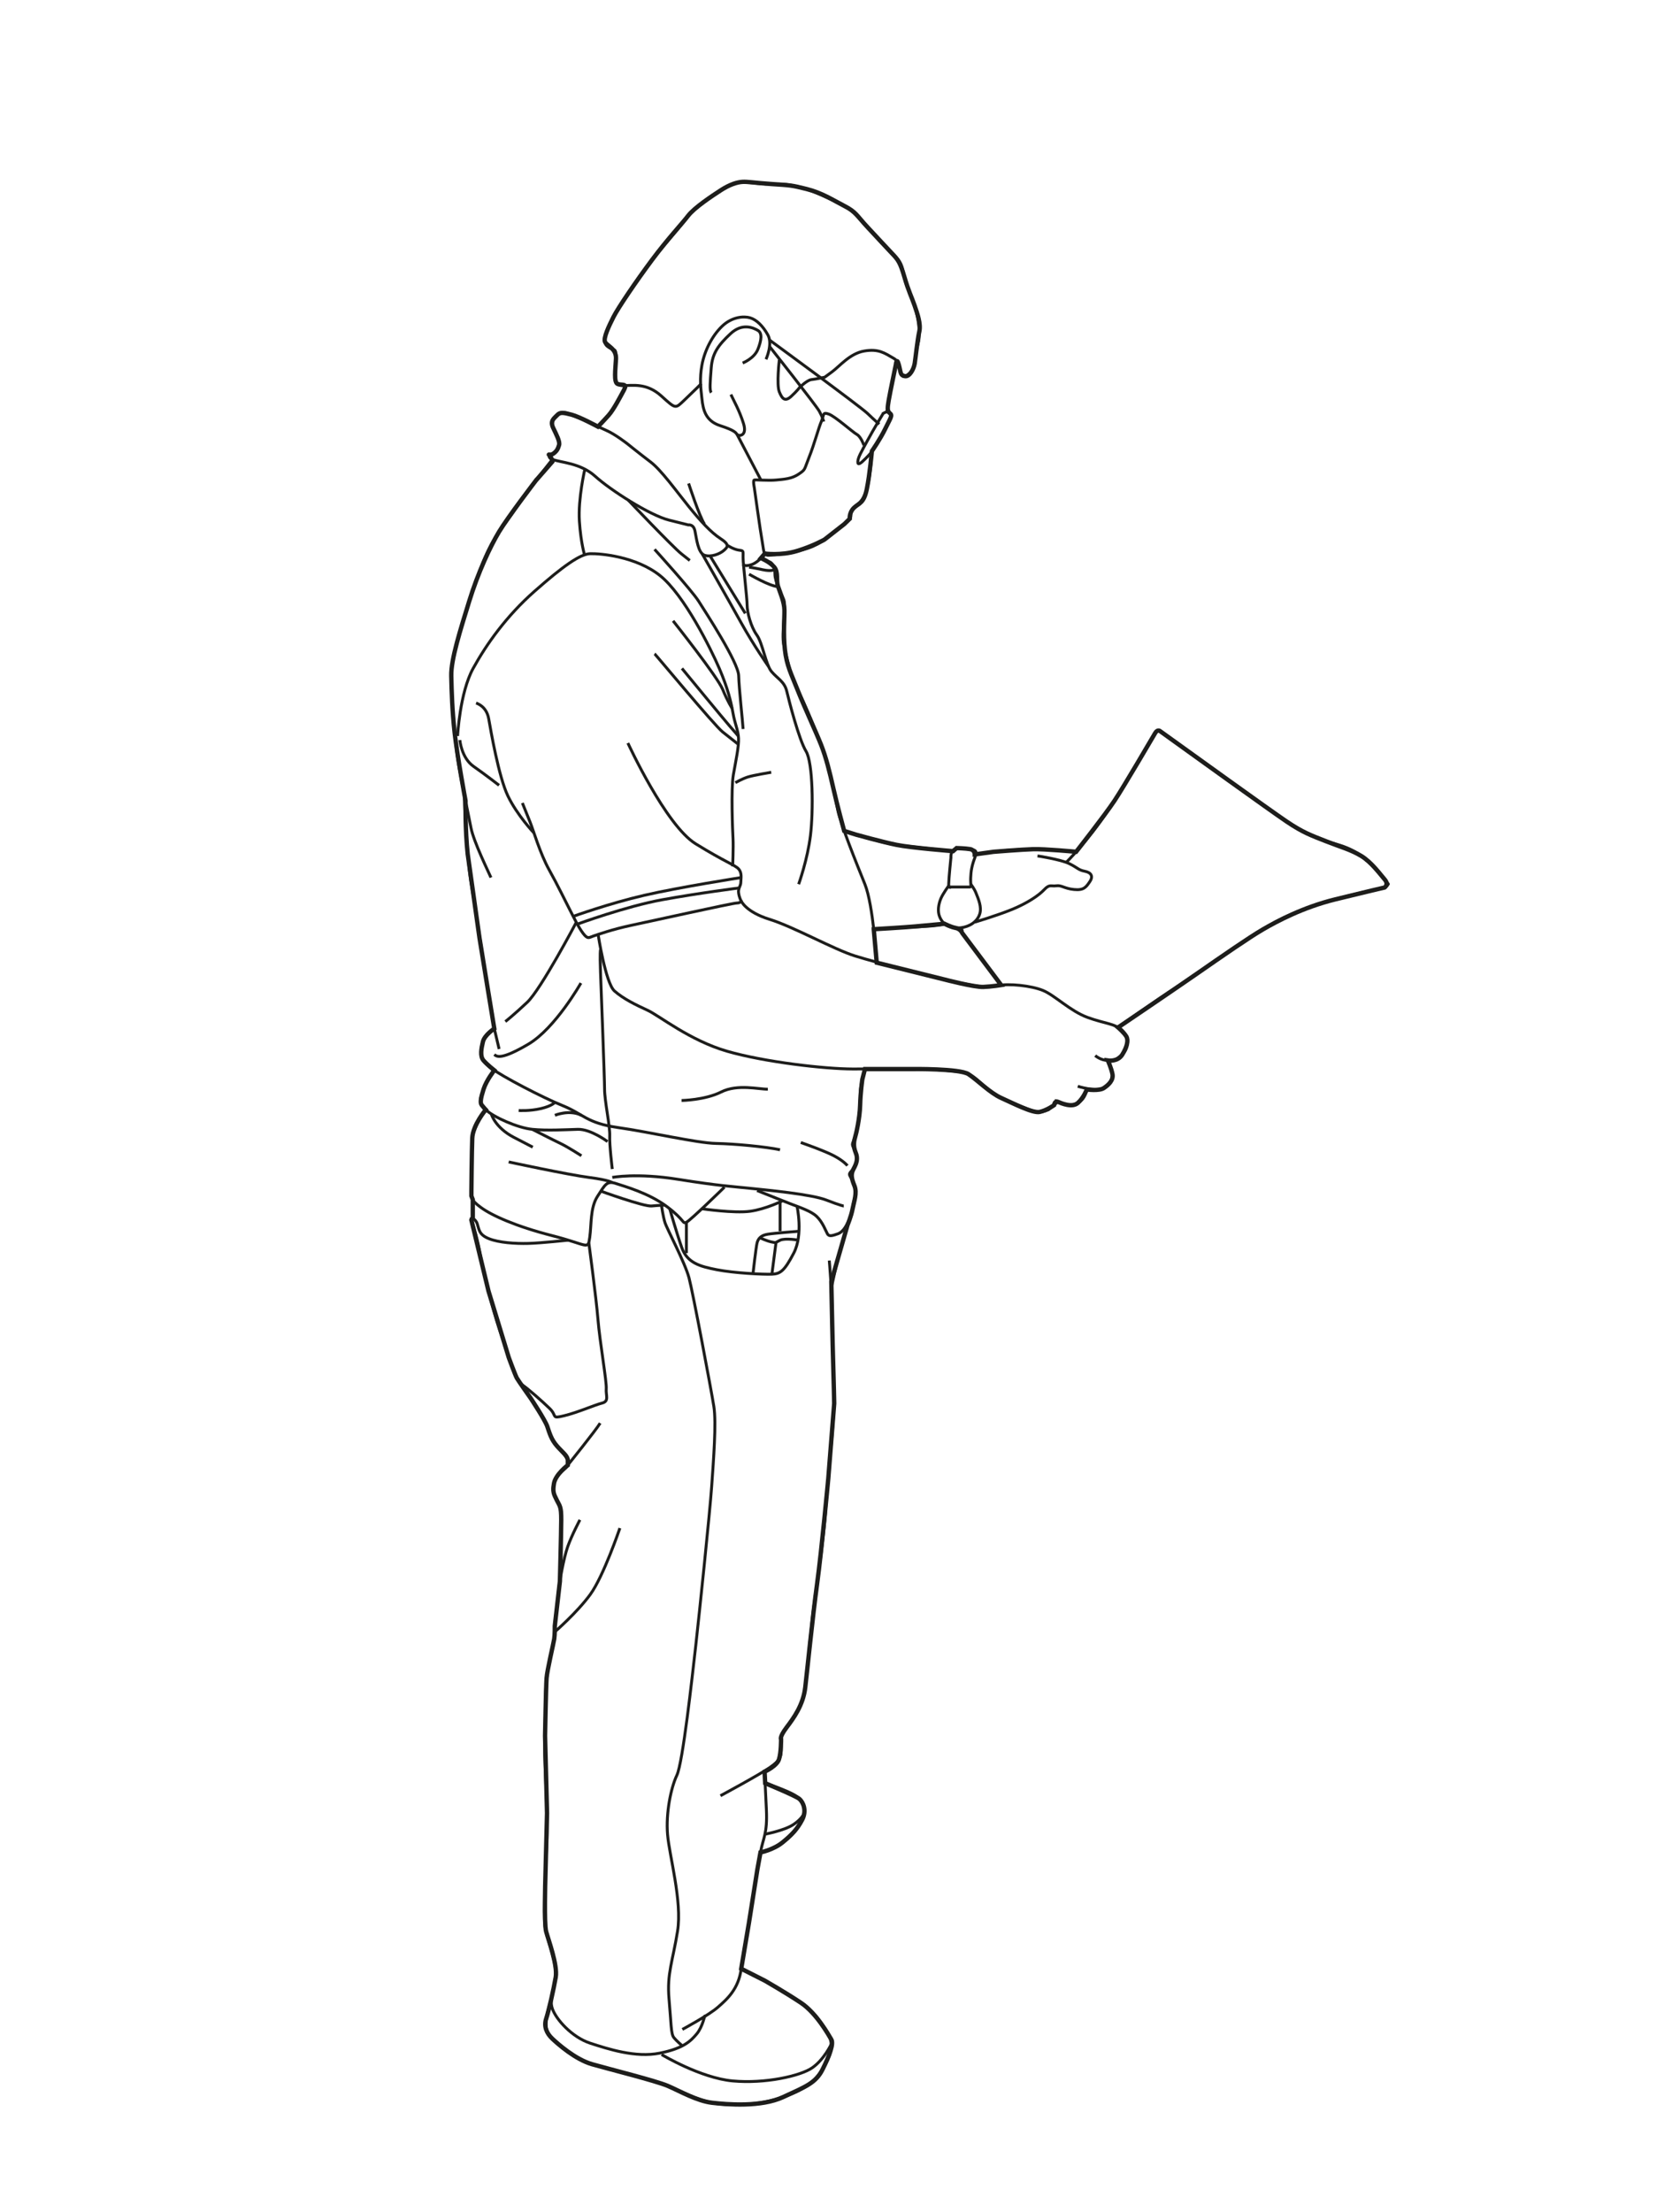 <?xml version="1.0" encoding="UTF-8"?>
<svg id="Elderly" xmlns="http://www.w3.org/2000/svg" viewBox="0 0 288.26 381.24">
  <defs>
    <style>
      .cls-1 {
        stroke-width: .75px;
      }

      .cls-1, .cls-2 {
        fill: none;
        stroke: #1d1d1b;
        stroke-miterlimit: 10;
      }

      .cls-2 {
        stroke-width: .5px;
      }
    </style>
  </defs>
  <g>
    <path class="cls-2" d="m134.36,62.01s-.51,4.26,0,5.53,1.02,1.7,2.04.77,1.45-1.53,1.45-1.53c0,0,1.28-1.28,2.04-1.36s2.3-.42,2.3-.42l1.28-.94c1.28-.94,3.06-3.15,5.53-3.57s3.49.34,5.11,1.28.68,4.09,2.38,2.81,1.11-2.98,1.79-5.36-.43-6.72-1.62-9.19-.6-4.34-2.3-5.79-6.13-6.72-7.57-7.91-5.79-2.98-5.79-2.98c0,0-3.83-1.79-7.23-1.62s-5.87-.87-7.57-.01-6.38,3.76-8,6.05-5.19,5.87-8.77,11.06-6.13,9.7-4.77,10.81,1.53-.09,1.53,2.21-.68,4.6,1.11,4.6,4.17-.51,6.72,1.79,2.38,2.21,4,.68,2.89-2.81,2.89-2.81"/>
    <path class="cls-2" d="m132.06,61.92s1.21-2.62.32-4.21-1.98-2.62-3.06-2.94-3.13-.19-4.85,1.47-3,4.21-3.45,6.64-.19,4.09,0,5.87.57,3.77,3.13,4.6,2.68,1.21,2.94,1.53,1.79.32,1.09-1.91-1.66-3.89-2.17-4.98"/>
    <path class="cls-2" d="m128.04,62.56s1.98-.77,2.62-2.36.77-2.81,0-3.26-2.68-1.34-4.72.57-3.13,3.32-3.32,5.87-.32,3.83,0,4.28"/>
    <path class="cls-2" d="m107.99,66.42s-1.97,3.87-3.06,5.15-1.85,1.98-1.85,1.98"/>
    <path class="cls-2" d="m118.72,83.31s1.85,5.68,2.74,7.02"/>
    <path class="cls-2" d="m154.59,62.19s-1.08,5.04-1.28,6.18-.38,2.49-.38,2.49"/>
    <path class="cls-2" d="m132.71,59.75s7.97,10.09,8.54,11.11.77,1.79.77,1.79"/>
    <line class="cls-2" x1="127.08" y1="74.88" x2="131.19" y2="82.73"/>
    <path class="cls-2" d="m150.32,77.75s-.19,3.77-.7,5.87-1.15,2.81-1.91,3.45-1.02,1.21-1.02,1.6.19.7-1.53,1.98-2.87,2.55-5.04,3.51-6.77,1.53-7.66,1.53-.77-.89-1.06-2.43-1.36-9.26-1.36-9.26c0,0-.26-1.21,0-1.28s2.43.13,3.77,0,2.68-.19,3.89-1.02.89-.64,1.79-2.9,1.6-4.95,2.11-6.16.19-1.66,1.28-1.28,4.15,3.13,4.85,3.51,1.21,1.85,1.21,1.85"/>
    <path class="cls-2" d="m132.67,58.6s15.61,11.42,16.88,12.64,2.04,1.86,2.04,1.86"/>
    <path class="cls-2" d="m152.27,71.24s-1.61,2.64-2.72,4.69-1.62,2.89-1.66,3.62.51.3,1.28-.47,1.45-1.4,2.85-4.04,1.89-3.42,1.4-3.8-.65-.26-1.15,0Z"/>
    <path class="cls-2" d="m131.85,95.42s-1,1.42-2.22,1.86-1.53,0-1.53,0"/>
    <path class="cls-2" d="m107.99,76.35s-1.97-1.53-3.44-2.17-3.38-1.66-4.79-2.17-2.17-1.22-3.19-.77-1.6,1.52-1.21,2.48,1.47,2.5.83,3.65-2.35,1.21-.95,1.79,4.78.57,7.4,2.94,9.38,6.7,12.7,7.53l3.32.83s.89-.19,1.15,1.02.51,3.83,1.66,4.21,2.68-.26,3.32-.83,1.09-.96-.57-2.04-3.38-2.94-5.49-5.55-4.72-6.26-6.57-7.66-4.16-3.26-4.16-3.26Z"/>
    <path class="cls-2" d="m95.24,79.16s-3.9,4.85-6.26,8.36-4.09,4.98-6.13,10.47-4.66,13.91-4.98,16.98.45,10.98.83,14.36c.38,3.38,2.04,10.85,2.49,13.28s3.13,7.85,3.45,8.62"/>
    <path class="cls-2" d="m80.04,136.92s.32,10.53,1.28,15.9c.96,5.36,2.43,15.96,2.94,18.51s.96,5.94.96,5.94l.83,3.51"/>
    <path class="cls-2" d="m99.32,159.01s-6.06,11.49-8.43,13.72-3.77,3.32-3.77,3.32"/>
    <path class="cls-2" d="m100.15,169.41s-4.4,7.79-9.06,10.53-5.43,2.17-5.87,1.79"/>
    <path class="cls-2" d="m85.21,177.26s-1.91,1.34-2.17,2.94-.19,2.49,1.66,3.89,8.81,5.04,12.32,6.45,4.09,3,9.51,3.77,13.66,2.68,16.91,2.74,8.55.57,11.04,1.09"/>
    <path class="cls-2" d="m149.11,184.22s-.83,2.94-.77,3.96-.19,5.36-.77,7.28-.89,1.4-.26,2.68.51,2.3,0,3.06-1.15.89-.7,1.6,1.15,2.17.7,3.83-.37,2.81-.85,3.57-.93,2.04-2.02,2.43-1.53.45-1.79,0-.83-2.04-1.85-3-2.87-1.53-4.66-2.23-5.62-2.23-5.62-2.23"/>
    <path class="cls-2" d="m85.21,184.45s-1.21,1.37-1.85,3.25-.96,2.27.38,3.54,5.49,3.13,8.04,3.38,5.62.06,7.85,0,5.11,2.11,5.11,2.11"/>
    <path class="cls-2" d="m89.42,191.37s1.85.13,3.8-.32,2.45-1.08,2.45-1.08"/>
    <path class="cls-2" d="m95.67,192.2s2.5-1.04,4.56,0"/>
    <path class="cls-2" d="m83.74,191.24s-2.43,3.26-2.43,5.87.13,4.4,0,6.89-.22,2.74,1.61,4.09,5.98,3.24,12.24,4.84,6.19,2.56,6.51.33.06-5.11,1.34-7.09,1.6-2.74,3.13-2.23,5.74,1.66,8.87,4.02,2.62,3,3.32,2.68,6.57-6.06,6.57-6.06"/>
    <path class="cls-2" d="m87.7,200.24s10.28,2.21,13.85,2.67,4.01.9,4.01.9"/>
    <path class="cls-2" d="m84.7,191.97s.63,2.34,3.89,4.03l3.26,1.69"/>
    <path class="cls-2" d="m91.79,194.63s3.63,1.85,4.85,2.43,3.6,2.11,3.6,2.11"/>
    <path class="cls-2" d="m105.56,202.91s4.16-.82,11.37.33,9.26,1.21,12.26,1.53,10.66,1.02,13.28,2.04,3,1.02,3,1.02"/>
    <path class="cls-2" d="m138.06,196.89s3.96,1.37,5.68,2.27,2.36,1.72,2.36,1.72"/>
    <path class="cls-2" d="m105.56,201.46s-.51-4.12-.44-5.74-.89-6-.89-8.01-.57-16.63-.7-20.17c-.13-3.54,0-3.86,0-3.86"/>
    <path class="cls-2" d="m117.51,189.65s4.02-.06,6.83-1.47,6.51-.45,8.04-.48"/>
    <path class="cls-2" d="m100.83,80.85s-1.19,5.07-.94,8.96.94,5.99.94,5.99"/>
    <path class="cls-2" d="m78.89,126.84s.38-7.47,2.68-11.65,5.74-9.03,10.6-13.31,7.85-6.41,9.57-6.46,7.91.46,12.06,3.78,8.74,12.57,10.21,15.99,2.04,5.84,2.36,7.69.89,2.94.96,4.34-.45,3.77-.89,6.26-.13,9.77-.06,11.11-.06,4.72-.06,4.72"/>
    <path class="cls-2" d="m108.25,128.05s6.51,14.17,11.68,17.36c5.17,3.19,6.78,3.64,7.41,4.34s.38,1.66.38,2.3-.5,1.02-.38,1.85.43,1.34.43,1.34c0,0-.05.38-.75.38s-14.81,3.13-18.13,3.83-5.81,1.6-6.57,1.85-.96.64-1.79-.45-1.66-2.87-2.3-4.09-2.04-4.15-3.57-6.89-2.74-6.89-3.26-8.17-1.34-3.32-1.34-3.32"/>
    <path class="cls-2" d="m82.08,121.16c.19.06,1.79.57,2.17,2.68s1.72,10.02,3.32,13.34,4.47,6.34,4.47,6.34"/>
    <path class="cls-2" d="m79.28,127.54s.26,3.06,2.36,4.53,4.4,3.26,4.4,3.26"/>
    <path class="cls-2" d="m98.82,157.92s6.18-2.23,12.24-3.63,16.71-3.06,16.71-3.06"/>
    <path class="cls-2" d="m99.53,159.26s8.35-3.06,14.66-4.21,13.25-2.03,13.25-2.03"/>
    <path class="cls-2" d="m125.35,93.95s1.11.72,2,.85.76.06.76,1.28.7,7.02.7,8.23.64,3.7,1.66,5.11,1.53,5.11,2.55,6.32,2.23,1.72,2.62,3.38,2.11,8.36,3.32,10.34,1.28,10.28.77,14.49-2.04,8.43-2.04,8.43"/>
    <path class="cls-2" d="m151.15,165.9s-.57-9.89-2.04-13.53-4.15-10.28-4.66-12.7-1.34-7.21-2.49-10.28-3.38-8.55-4.47-10.53-1.91-5.81-2.36-7.72.45-6.7,0-7.79-1.53-3.13-1.53-4.4-.48-1.98-.91-2.11-1.5-.64-1.5-.64"/>
    <path class="cls-2" d="m108.3,86.17s7.68,8.08,9.15,9.25l1.47,1.17"/>
    <path class="cls-2" d="m121.05,95.42s4.48,7.86,6.72,11.89,4.74,7.56,4.74,7.56"/>
    <line class="cls-2" x1="122.42" y1="95.81" x2="128.49" y2="105.71"/>
    <path class="cls-2" d="m133.47,98.18s-.51.32-1.98,0-2.35-.45-2.35-.45"/>
    <path class="cls-2" d="m129.14,98.95s3.69,2.16,5,2.13"/>
    <path class="cls-2" d="m112.85,112.67c.19.13,10.34,12.38,11.74,13.47s2.75,2.17,2.75,2.17"/>
    <path class="cls-2" d="m116.04,106.99s7.66,9.64,8.55,11.81,1.64,3.28,1.64,3.28"/>
    <path class="cls-2" d="m117.57,115.19s7.53,9.16,8.23,9.93,1.54,1.79,1.54,1.79"/>
    <path class="cls-2" d="m112.85,94.67s6.38,7.02,7.6,8.94,6.84,10.53,6.9,12.83.7,7.91.76,9.19"/>
    <path class="cls-2" d="m132.96,133.09s-3.13.51-4.09.83-2.09.96-2.09.96"/>
    <line class="cls-2" x1="81.5" y1="206.73" x2="81.5" y2="209.88"/>
    <path class="cls-2" d="m103.47,205.23s7.52,2.73,8.87,2.6,2.29-.15,2.29-.15"/>
    <path class="cls-2" d="m97.96,213.72s-4.64.5-6.87.56-5.11-.13-6.83-.83-1.66-1.6-1.98-2.55-1.33-1.28-1.02-.64,1.21,3.89,1.53,5.94,2.11,9.38,3.32,12.89,2.62,8.68,3.77,9.45,3.45,2.81,4.85,4.15.19,1.85,2.55,1.28,5.23-1.85,6.51-2.17.63-1.34.73-2.49-1.11-8.04-1.43-11.94-1.58-13.21-1.58-13.21"/>
    <path class="cls-2" d="m89.87,238.54s3.96,5.81,4.47,7.28.64,2.3,2.23,4.02,1.72,2.49.83,3.26-1.72,1.47-2.04,3.06,1.47,3.13,1.4,4.6,0,10.34-.26,11.74-.38,3.89-.38,3.89c0,0-.57,3-.51,4.85s-1.15,5.74-1.4,7.98-.21,9.13-.3,11.87.62,12.26.36,16.6-.53,12.06-.36,13.98,1.89,5.87,1.89,8.49-1.21,4.15-.57,6,3.38,4.91,6.51,5.94c3.13,1.02,7.85,2.55,12,1.72s5.36-2.11,6.38-3.32c1.02-1.21,1.4-3.32,1.4-3.06"/>
    <path class="cls-2" d="m117.64,349.73s4.53-2.43,6.13-3.83,3.57-3.13,4.02-6.64,1.53-8.55,2.04-12.32.83-5.23,1.28-7.72,1.21-3.19,1.02-7.34-.32-6.57-.32-6.57"/>
    <path class="cls-2" d="m124.21,309.46s6.64-3.57,8.49-4.85,2.04-1.85,1.98-3.51-.26-1.98,1.34-3.96,2.49-3.89,2.87-6.89.96-10.66,1.66-15.26,1.6-10.98,1.91-16.21,1.47-14.11,1.34-18.51-.38-10.02-.38-14.04-.45-9-.45-9"/>
    <path class="cls-2" d="m146.23,210.61s-.82,3.29-1.33,4.76-1.59,6.7-1.59,6.7"/>
    <path class="cls-2" d="m121.03,208.31s5.54.81,8.29.43,5.62-1.82,5.62-1.82"/>
    <line class="cls-2" x1="118.34" y1="210.65" x2="118.34" y2="215.95"/>
    <line class="cls-2" x1="134.49" y1="212.18" x2="134.49" y2="207.12"/>
    <path class="cls-2" d="m137.41,207.87s1.1,4.88-.56,8.07-2.36,3.57-3.77,3.64-6.57-.19-9.51-.77-5.11-1.15-6.06-3.89-2.05-6.62-2.05-6.62"/>
    <path class="cls-2" d="m129.82,219.5s.52-4.64.71-5.34.64-1.28,1.85-1.47,5.39-.51,5.39-.51"/>
    <path class="cls-2" d="m137.77,213.73s-2.39-.42-3.28,0-.57.49-1.47.3-2.01-.73-2.01-.73"/>
    <line class="cls-2" x1="133.08" y1="219.58" x2="133.79" y2="214.1"/>
    <path class="cls-2" d="m114.06,207.84s.24,1.72.57,2.81,3.45,6.89,4.16,9.57,3.83,19.34,4.28,22.15-.06,9.32-.38,13.85-2.11,21.77-2.74,27.38c-.64,5.62-2.23,20.17-3.26,22.34s-1.91,6.51-1.6,10.21,2.55,11.49,1.72,16.66-1.85,7.34-1.47,11.62.32,6.06.83,6.7,1.47,1.43,1.47,1.43"/>
    <path class="cls-2" d="m106.87,263.34s-2.81,8.29-5.11,11.44-6.15,6.47-6.15,6.47"/>
    <path class="cls-2" d="m97.88,252.49s4.82-5.97,5.59-7.24"/>
    <path class="cls-2" d="m96.44,272.94s.71-4.38,1.44-6.42,2.1-4.6,2.1-4.6"/>
    <path class="cls-2" d="m131.91,307.29s3.92,1.27,5.26,2.17,2.11,2.55.77,4.85-3.13,3.32-4.34,3.96-2.49.96-2.49.96"/>
    <path class="cls-2" d="m131.87,316.09s3.32-.61,4.91-1.66,1.85-1.98,1.85-1.98"/>
    <path class="cls-2" d="m127.79,339.26s10.4,4.85,13.15,8.49,3.06,4.85,1.28,8.17-4.66,4.72-8.3,5.81c-3.64,1.09-8.68,1.21-11.17.64-2.49-.57-3.45-1.09-6.77-2.55-3.32-1.47-10.6-3-13.91-4.09s-5.49-3.05-7.21-4.75.23-6.43.23-6.43"/>
    <path class="cls-2" d="m114.06,354.06s6.7,4.04,12.26,4.55,11.68-.85,13.72-2.27,3.27-4.06,3.27-4.06"/>
    <path class="cls-2" d="m145.54,143.2s6.24,2.09,9.5,2.47,9.28,1.02,9.28,1.02"/>
    <path class="cls-2" d="m150.64,160.14s5.51-.34,8.49-.47,3.7-.47,3.7-.47"/>
    <path class="cls-2" d="m168.06,147.24s2.26-.34,4.04-.55,6-.47,8.64-.3,4.6.4,4.6.4"/>
    <path class="cls-2" d="m178.87,147.5s3.96.6,5.45,1.32,1.57,1.11,2.68,1.32,1.53.85.89,1.79-1.02,1.53-2.72,1.36-2.13-.77-3.06-.64-1.15-.33-2.09.67-2.89,2.31-5.49,3.38-6.47,2.21-6.47,2.21"/>
    <path class="cls-2" d="m127.77,155.24s.77,1.91,4.91,3.19,11.06,5.17,14.76,6.32,14.49,3.96,18.45,4.72,4.09.77,6.06.38,5.81,0,7.85.83,4.72,3.57,7.72,4.66,4.66,1.02,5.94,2.23,1.15,3.13,0,4.15-1.28,1.02-2.49,1.02-2.15-.83-2.15-.83"/>
    <path class="cls-2" d="m185.81,187.2s3.06.98,4.47.3,1.45-1.57,1.49-2.43-.79-2.32-.79-2.32"/>
    <path class="cls-2" d="m181.85,189.63c.21.04,1.91,1.15,3.28.72s2.03-1.33,2.25-2.77"/>
    <path class="cls-2" d="m103.12,161.04s1.28,8.38,2.82,9.74,3.66,2.38,5.7,3.32,7.25,5.19,13.71,7.06,16.93,3.06,21.7,3.06,12.17-.13,15.79.23,4.04.11,6.51,2.41,4.17,2.78,6.72,3.82,3.06,1.2,4.68.57c0,0,1.22-.99,1.63-1.37"/>
    <path class="cls-2" d="m183.82,148.62s3.64-3.58,7.22-8.95,7.02-11.49,7.66-12.57.77-1.47,1.34-1.09,16.09,11.62,18.96,13.66,6.7,4.42,9.57,5.28,5.17,1.17,8.3,4.55,2.43,2.87,2.43,2.87c0,0,0,.57-1.53.83s-12.32,2.43-18.45,6-12.06,8.11-16.28,10.79-10.3,7.06-10.3,7.06"/>
    <path class="cls-2" d="m166.08,160.14s-.7.18,0,.9,6.53,8.73,6.53,8.73"/>
    <path class="cls-2" d="m163.94,147.8s-.09-1.18.68-1.46,1.83-.18,2.64,0,1.32.14.81,1.46-.68,2.3-.72,3.49.17,1.57-.13,1.57h-3.28s-.38.34-.38-.49.38-4.57.38-4.57Z"/>
    <path class="cls-2" d="m163.57,152.63s-1.03,1.4-1.38,2.26c-.38.93-.59,2.14-.19,3.1.64,1.55,2.04,2.08,3.65,1.89,1.43-.17,2.83-.97,3.27-2.41.35-1.16-.22-2.5-.65-3.57-.33-.83-.9-1.52-.9-1.52"/>
  </g>
  <g>
    <path class="cls-1" d="m92.45,82.73s-4.88,6.37-6.41,8.91-3.63,7.05-5.14,11.95-3.17,10.07-3.1,12.89.15,5.91.59,9.87c.44,3.96,1.87,11.64,1.87,11.64,0,0-.08,5.03.37,9.16l2.03,14.43,1.49,9.17,1.07,6.51s-1.69,1.11-1.96,2.26-.55,2.48.1,3.23,1.86,1.7,1.86,1.7c0,0-1.36,1.71-1.85,3.25s-.62,2.34-.32,2.73.7.81.7.81c0,0-2.24,2.62-2.33,4.91s-.15,9.08-.15,9.08v.87s.24.63.24.63v3.15l-.24.38,2.95,12.23,3.49,11.45s1.12,3.06,1.4,3.55,2.42,3.52,2.42,3.52c0,0,2.43,3.67,2.82,4.8s.67,2.24,1.67,3.38,1.87,1.7,1.87,2.5v.8s-2.11,1.6-2.38,3.14,0,1.88.49,2.9.77,1.01.76,3.4-.23,10.57-.23,10.57l-.88,7.7s.02,1.46-.1,2.24-1.22,5.39-1.32,6.78-.26,9.9-.26,9.9l.34,13.34-.29,11.35s-.24,7.66.14,9.07,2,5.77,1.65,7.84-1.2,5.8-1.65,7.17.13,2.56,1.05,3.43,3.94,3.57,6.87,4.41,10.95,2.84,13.04,3.73c2.09.9,5.03,2.6,7.64,2.91s8.44.79,12.28-.99,5.6-2.4,6.78-4.77c1.19-2.37,1.95-4.4,1.5-5.15s-2.55-4.53-5.24-6.32c-2.69-1.79-6.2-3.8-6.2-3.8l-4.09-2.07,1.33-7.9,1.46-9.24.53-2.9s2.2-.43,3.77-1.7,2.58-2.31,3.42-3.93.14-3.07-.49-3.6-5.89-2.7-5.89-2.7l-.1-1.98s2.1-.95,2.48-2.13.36-3.45.36-3.45c0,0-.32-.36.93-2.02s2.88-3.86,3.24-6.94,1.25-12.01,2.04-17.83,1.93-18.16,1.93-18.16l1.02-12.93s-.09-4.34-.17-6.64-.33-14.38-.33-14.38l2.8-9.74s.62-1.47.87-2.78.81-2.73.33-3.94-.7-1.96-.18-2.91.84-1.78.37-2.88-.24-2.13-.08-2.63.8-3.24.86-5.51.38-4.45.38-4.45l.45-1.77h8.16s8.19-.1,9.69.88,3.72,3.25,5.66,4.11,5.39,2.66,6.61,2.4,2.49-1.17,2.49-1.17c0,0,.09-.82.67-.57s2.44,1.06,3.43.19,1.54-2.32,1.54-2.32c0,0,2.12.3,2.93-.24s1.71-1.36,1.49-2.43-.79-2.32-.79-2.32c0,0,1.69.28,2.49-1.02s1.1-2.46.69-3.14-1.42-1.54-1.42-1.54c0,0,9.07-6.13,13.51-9.21,4.44-3.08,9.06-6.29,11.49-7.7s6.88-3.79,12.44-5.16,8.53-2.05,8.53-2.05c0,0,.72-.56,0-1.38s-2.25-2.96-4.04-4.05-3.58-1.55-6.11-2.55-3.9-1.46-6.74-3.37-18-12.84-18-12.84l-3.8-2.73s-.44-.44-.89.32-5.35,9.15-7,11.64-6.62,8.81-6.62,8.81c0,0-5.43-.51-7.41-.45s-6.82.45-6.82.45l-3.24.45s0-.77-.81-.91-2.33-.18-2.33-.18l-.6.53s-7.25-.57-9.78-1.09-6.94-1.75-6.94-1.75l-2.06-.65s-1.21-4.42-1.86-7.31-1.26-5.36-2.14-7.58-2.96-6.68-4.05-9.45-1.86-4.12-2.17-6.91-.05-5.4-.08-6.81-.72-2.94-1.1-4.07.11-2.45-.67-3.35-2.28-1.53-2.28-1.53l.67-.78s2.77.38,5.51-.44,4.77-1.97,4.77-1.97c0,0,3.35-2.61,3.43-2.68s.93-.91.93-.91c0,0-.12-1.1.76-1.92s1.68-.73,2.19-3.23.87-6.51.87-6.51c0,0,1.43-2.04,2.32-3.88s1.28-2.26.79-2.64-.43-.94-.21-2.24,1.23-6.13,1.23-6.13c0,0,.13-1.39.51,0s.2,1.81,1.04,1.97,1.55-1.26,1.7-2.18.48-4.13.79-5.49-.35-3.15-.81-4.5-1.04-2.46-1.76-4.94-1.08-2.95-2.14-4.05-2.35-2.53-4.21-4.51-1.92-2.59-3.98-3.65-3.84-2.25-6.53-2.93-2.89-.64-5.96-.85-4.21-.44-5.11-.38-2.17.44-3.71,1.44-4.57,3-5.65,4.41-3.51,3.97-6.23,7.62-5.86,8.28-6.63,9.81-1.79,3.64-1.45,4.32,1.96,1.11,1.88,2.89-.44,4.13.33,4.36,1.68-.15,1.05,1.01-1.76,3.36-2.64,4.35-1.85,1.98-1.85,1.98c0,0-3.14-1.7-4.56-2.07s-1.96-.47-2.47.08-1.27.95-.7,2.17,1.21,2.37,1.02,3.01-.4,1.04-.99,1.46-1.04-.13-.59.42.45.94.45.94l-2.79,3.19Z"/>
    <path class="cls-1" d="m150.64,160.14l.51,5.76,11.68,2.9s5.17,1.35,6.71,1.28,3.07-.32,3.07-.32l-6.7-8.94s-.3-.75-1.16-.91-1.92-.72-1.92-.72c0,0-3.28.3-5.14.47s-7.05.47-7.05.47Z"/>
  </g>
</svg>